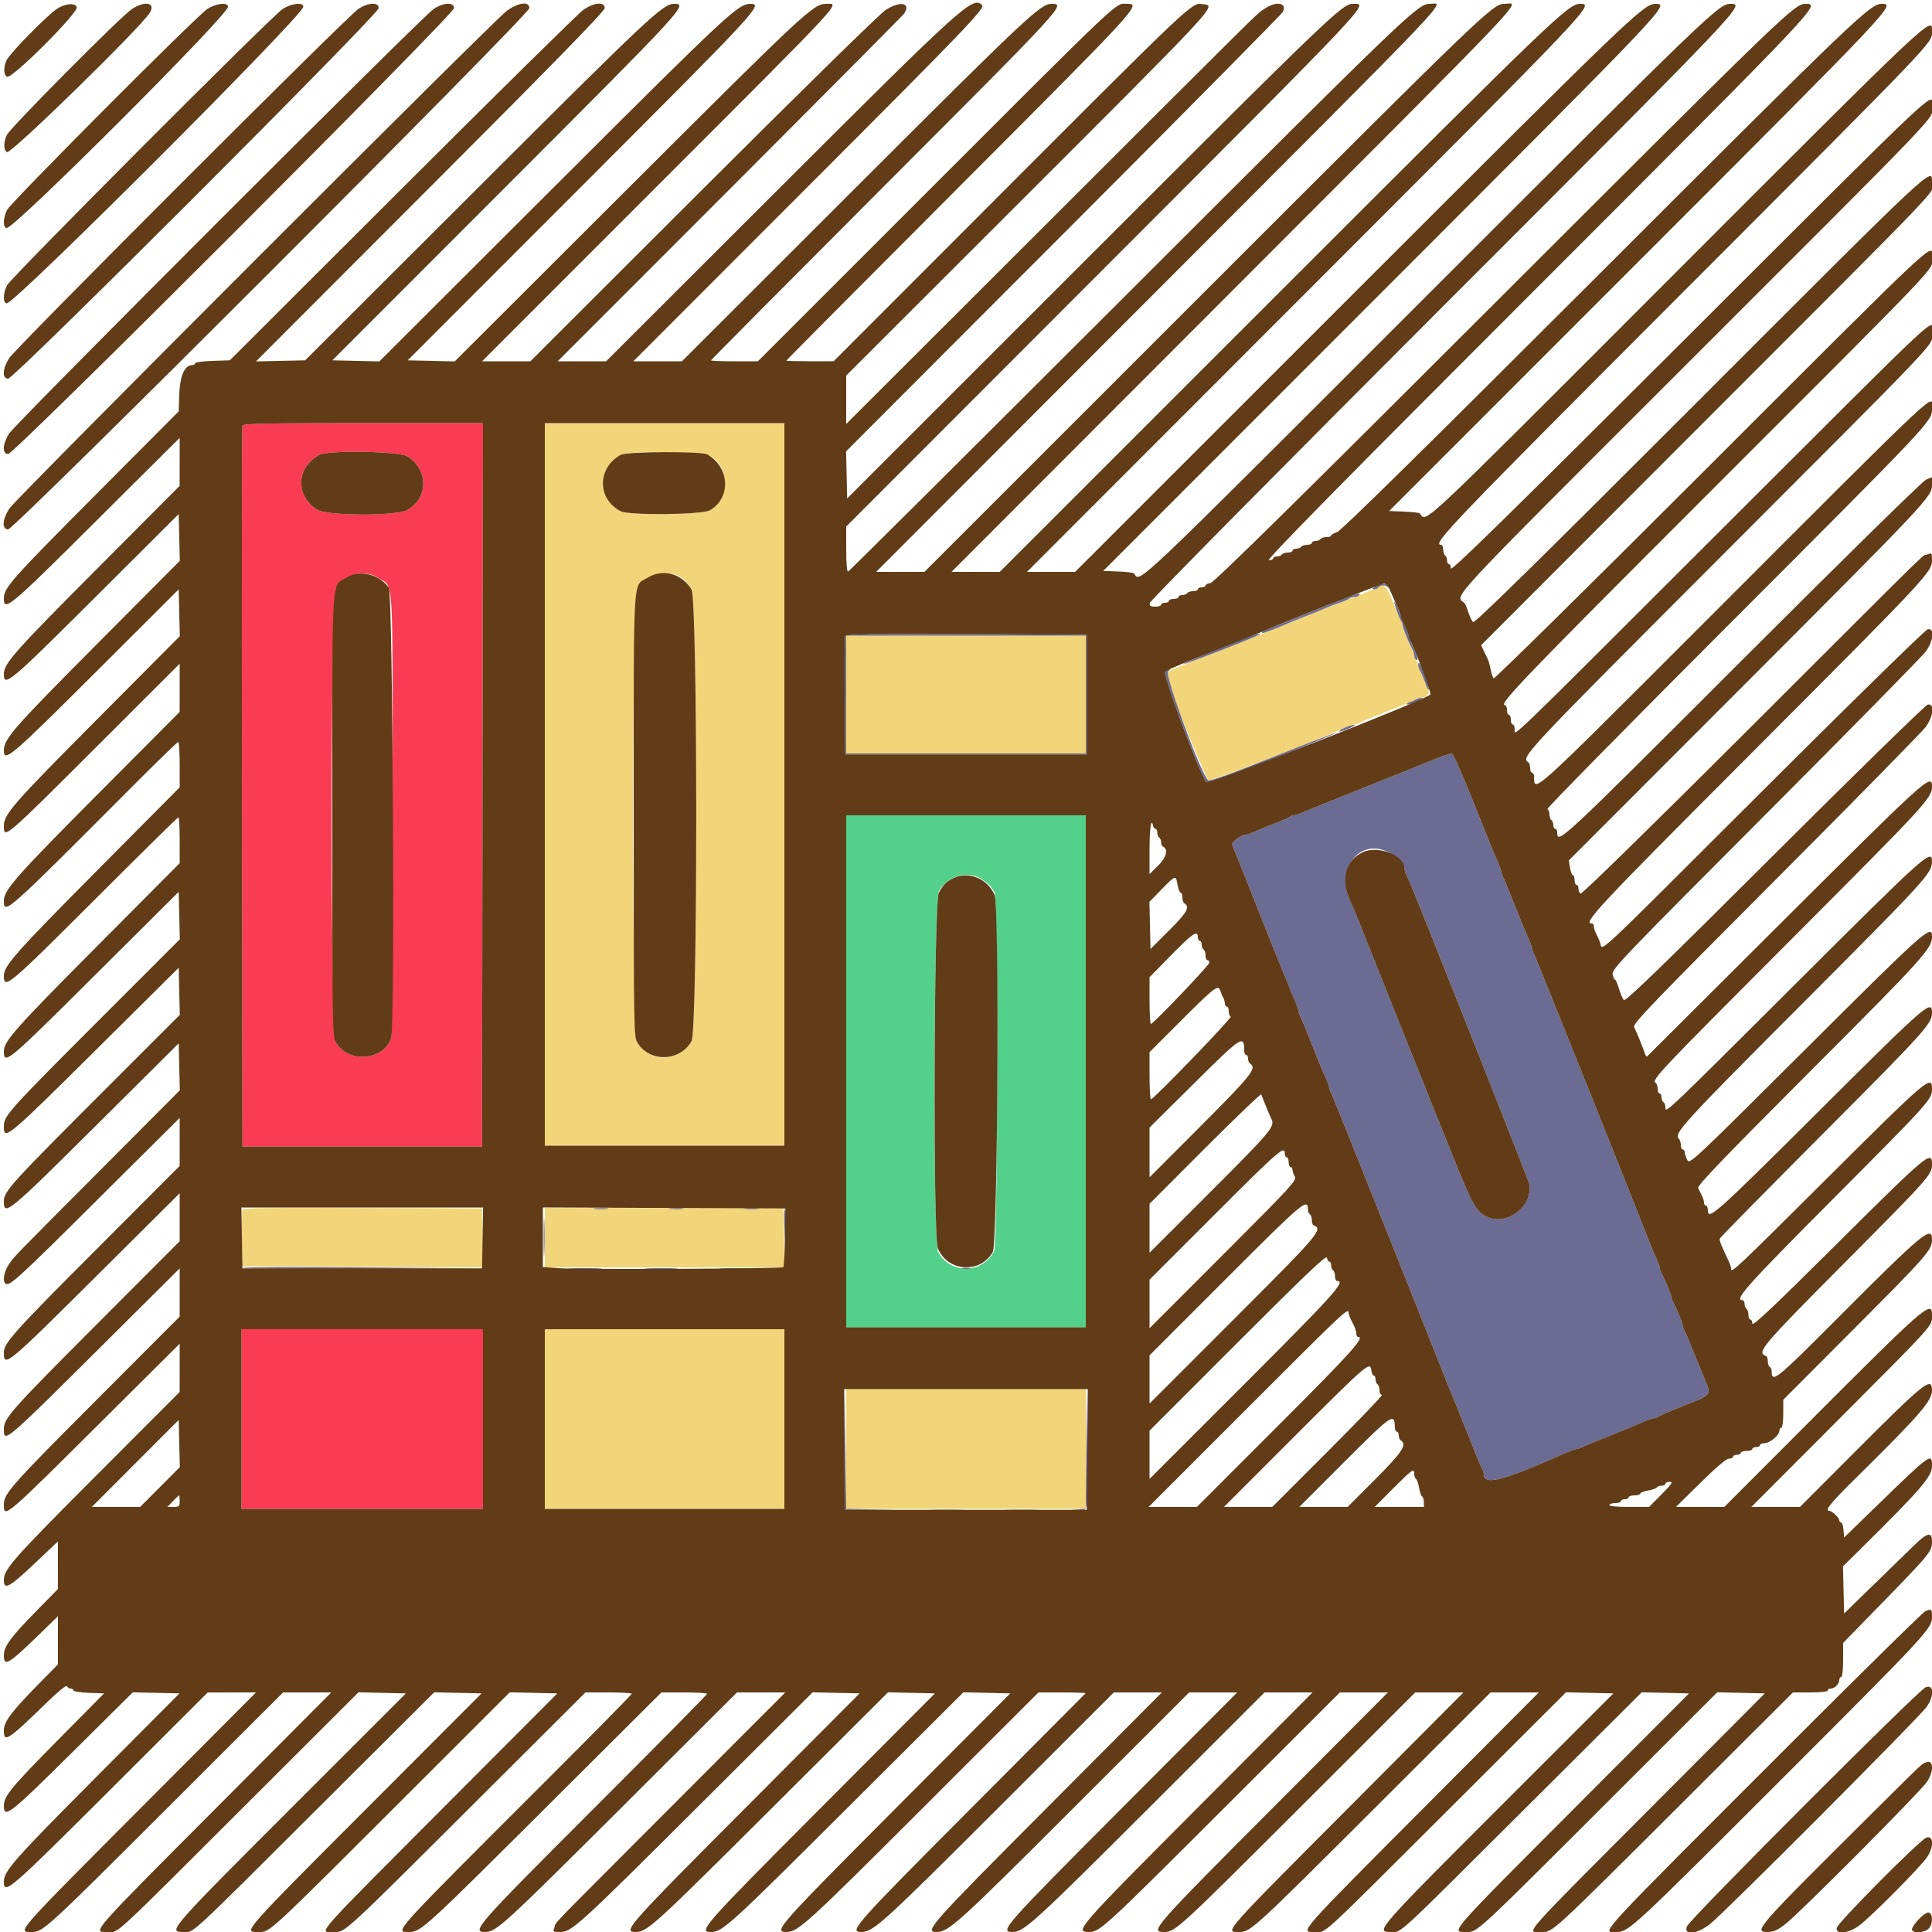 <svg id="svg" xmlns="http://www.w3.org/2000/svg" xmlns:xlink="http://www.w3.org/1999/xlink" width="400" height="400" viewBox="0, 0, 400,400"><g id="svgg"><path id="path0" d="M112.800 162.400 L 112.800 237.200 137.600 237.200 L 162.400 237.200 162.400 162.400 L 162.400 87.600 137.600 87.600 L 112.800 87.600 112.800 162.400 M147.000 94.359 C 149.008 95.532,150.000 97.397,150.000 100.000 C 150.000 102.603,149.008 104.468,147.000 105.641 C 145.382 106.586,130.228 106.747,128.480 105.838 C 123.599 103.298,123.611 96.880,128.503 94.175 C 130.051 93.318,145.481 93.472,147.000 94.359 M140.518 119.263 C 141.663 119.876,142.177 120.414,143.169 122.042 C 144.475 124.184,144.475 213.416,143.169 215.558 C 140.511 219.918,134.558 220.103,131.998 215.904 C 130.749 213.856,130.749 123.744,131.998 121.696 C 133.563 119.130,137.936 117.881,140.518 119.263 M285.200 121.577 C 284.195 122.130,280.947 123.452,276.800 124.996 C 275.810 125.364,274.460 125.901,273.800 126.189 C 273.140 126.477,271.790 127.017,270.800 127.389 C 269.810 127.761,268.460 128.308,267.800 128.604 C 267.140 128.900,261.740 131.063,255.800 133.411 C 249.860 135.758,244.595 137.841,244.100 138.039 C 242.130 138.829,241.200 139.351,241.200 139.667 C 241.200 140.384,249.692 161.178,250.132 161.537 C 250.519 161.853,269.062 154.761,278.549 150.668 C 279.401 150.301,280.258 150.000,280.454 150.000 C 280.650 150.000,281.123 149.841,281.505 149.647 C 282.277 149.254,284.663 148.269,287.300 147.254 C 287.795 147.063,288.695 146.703,289.300 146.454 C 289.905 146.204,290.895 145.799,291.500 145.553 C 292.105 145.308,292.913 144.948,293.295 144.753 C 293.677 144.559,294.240 144.400,294.546 144.400 C 295.466 144.400,296.094 143.356,295.670 142.531 C 295.254 141.724,294.454 139.840,294.000 138.600 C 293.370 136.880,292.378 134.473,291.240 131.904 C 290.778 130.862,290.400 129.824,290.400 129.599 C 290.400 129.374,290.235 128.877,290.033 128.495 C 289.831 128.113,289.079 126.315,288.360 124.500 C 287.055 121.201,286.618 120.797,285.200 121.577 M175.200 143.800 L 175.200 156.000 200.000 156.000 L 224.800 156.000 224.800 143.800 L 224.800 131.600 200.000 131.600 L 175.200 131.600 175.200 143.800 M50.177 250.516 C 50.067 250.803,50.027 253.550,50.088 256.619 L 50.200 262.200 75.110 262.303 L 100.021 262.406 99.910 256.303 L 99.800 250.200 75.089 250.097 C 55.052 250.013,50.339 250.093,50.177 250.516 M112.800 256.240 L 112.800 262.400 137.610 262.400 L 162.421 262.400 162.310 256.300 L 162.200 250.200 137.500 250.140 L 112.800 250.080 112.800 256.240 M112.800 293.800 L 112.800 312.400 137.600 312.400 L 162.400 312.400 162.400 293.800 L 162.400 275.200 137.600 275.200 L 112.800 275.200 112.800 293.800 M175.200 300.000 L 175.200 312.400 200.000 312.400 L 224.800 312.400 224.800 300.000 L 224.800 287.600 200.000 287.600 L 175.200 287.600 175.200 300.000 " stroke="none" fill="#f2d579" fill-rule="evenodd"></path><path id="path1" d="M50.185 88.100 C 50.080 88.375,50.041 122.080,50.097 163.000 L 50.200 237.400 75.000 237.400 L 99.800 237.400 99.901 162.500 L 100.002 87.600 75.188 87.600 C 55.706 87.600,50.334 87.707,50.185 88.100 M84.431 94.510 C 88.732 97.408,88.688 103.138,84.346 105.581 C 82.014 106.894,67.547 106.824,65.569 105.490 C 61.087 102.470,61.355 96.801,66.103 94.175 C 67.939 93.159,82.831 93.431,84.431 94.510 M78.404 119.700 C 81.574 121.857,81.292 117.114,81.292 168.297 C 81.292 193.368,81.161 214.312,81.000 214.840 C 79.569 219.547,72.236 220.231,69.598 215.904 C 68.349 213.856,68.349 123.744,69.598 121.696 C 71.359 118.808,75.661 117.833,78.404 119.700 M50.000 293.800 L 50.000 312.400 75.000 312.400 L 100.000 312.400 100.000 293.800 L 100.000 275.200 75.000 275.200 L 50.000 275.200 50.000 293.800 " stroke="none" fill="#f93b53" fill-rule="evenodd"></path><path id="path2" d="M175.200 221.800 L 175.200 274.800 200.000 274.800 L 224.800 274.800 224.800 221.800 L 224.800 168.800 200.000 168.800 L 175.200 168.800 175.200 221.800 M203.338 182.087 C 204.845 183.146,205.241 183.551,205.900 184.710 C 206.706 186.128,206.620 257.435,205.810 259.059 C 203.441 263.808,196.579 263.849,194.224 259.129 C 193.113 256.900,193.296 186.449,194.419 184.454 C 196.203 181.286,200.555 180.131,203.338 182.087 " stroke="none" fill="#53d18b" fill-rule="evenodd"></path><path id="path3" d="M284.800 121.392 C 284.069 121.816,283.982 121.975,284.476 121.986 C 284.848 121.994,285.264 121.820,285.400 121.600 C 285.723 121.077,287.076 121.084,287.337 121.610 C 287.449 121.836,287.494 121.791,287.439 121.510 C 287.293 120.777,285.964 120.717,284.800 121.392 M271.800 126.539 C 266.740 128.576,262.259 130.372,261.843 130.530 C 261.426 130.689,261.177 130.910,261.288 131.022 C 261.465 131.198,263.533 130.424,267.800 128.583 C 268.460 128.299,269.810 127.761,270.800 127.389 C 271.790 127.016,273.320 126.396,274.200 126.010 C 275.080 125.624,276.520 125.067,277.400 124.772 C 278.280 124.478,279.171 124.093,279.380 123.918 C 279.589 123.743,280.073 123.600,280.456 123.600 C 280.839 123.600,281.264 123.420,281.400 123.200 C 281.811 122.536,281.341 122.699,271.800 126.539 M289.137 126.324 C 289.540 127.467,289.989 128.522,290.135 128.668 C 290.281 128.814,290.400 129.175,290.400 129.471 C 290.400 129.968,291.576 132.875,292.433 134.495 C 292.635 134.877,292.800 135.451,292.800 135.771 C 292.800 136.091,292.999 136.476,293.243 136.626 C 293.784 136.961,293.430 135.690,292.351 133.425 C 291.938 132.559,291.600 131.702,291.600 131.521 C 291.600 131.339,291.261 130.428,290.847 129.496 C 290.433 128.563,289.865 127.170,289.583 126.400 C 289.302 125.630,288.922 124.830,288.738 124.623 C 288.555 124.415,288.734 125.180,289.137 126.324 M174.983 131.701 C 174.875 131.980,174.836 137.607,174.894 144.204 L 175.000 156.200 200.000 156.200 L 225.000 156.200 225.000 143.800 L 225.000 131.400 200.089 131.297 C 180.259 131.215,175.137 131.297,174.983 131.701 M252.305 134.310 C 248.183 135.978,244.890 137.423,244.987 137.520 C 245.148 137.682,260.384 131.737,260.767 131.363 C 261.357 130.786,258.865 131.654,252.305 134.310 M224.800 143.800 L 224.800 156.000 200.000 156.000 L 175.200 156.000 175.200 143.800 L 175.200 131.600 200.000 131.600 L 224.800 131.600 224.800 143.800 M293.600 137.605 C 293.600 137.828,293.759 138.323,293.953 138.705 C 294.400 139.583,295.054 141.174,295.373 142.157 C 295.508 142.574,295.713 142.821,295.827 142.706 C 296.038 142.495,294.048 137.200,293.757 137.200 C 293.671 137.200,293.600 137.382,293.600 137.605 M241.182 139.022 C 240.666 139.644,248.525 160.549,249.792 161.923 C 250.183 162.347,252.759 161.452,263.530 157.150 C 270.822 154.237,276.722 151.789,276.642 151.709 C 276.562 151.629,270.670 153.894,263.548 156.744 C 254.722 160.274,250.450 161.800,250.129 161.537 C 248.700 160.363,241.045 139.602,241.824 139.012 C 242.251 138.689,242.397 138.420,242.149 138.413 C 241.901 138.406,241.466 138.680,241.182 139.022 M293.200 144.795 C 292.870 144.986,292.259 145.250,291.843 145.381 C 291.426 145.512,291.185 145.718,291.307 145.840 C 291.429 145.962,292.309 145.703,293.264 145.264 C 294.219 144.826,294.730 144.463,294.400 144.457 C 294.070 144.452,293.530 144.603,293.200 144.795 M278.453 150.653 C 277.713 150.976,277.192 151.325,277.295 151.428 C 277.399 151.532,278.275 151.266,279.242 150.837 C 280.209 150.408,280.730 150.058,280.400 150.061 C 280.070 150.063,279.194 150.330,278.453 150.653 M299.176 156.379 C 298.613 156.550,297.533 156.962,296.776 157.296 C 296.019 157.629,290.090 160.014,283.600 162.597 C 277.110 165.180,271.037 167.632,270.104 168.046 C 269.172 168.461,268.173 168.800,267.884 168.800 C 267.596 168.800,267.189 168.952,266.980 169.138 C 266.771 169.323,265.520 169.884,264.200 170.384 C 262.880 170.883,261.037 171.631,260.104 172.046 C 259.172 172.461,258.182 172.813,257.904 172.829 C 256.948 172.885,255.000 174.305,255.131 174.852 C 255.203 175.153,255.499 175.940,255.788 176.600 C 256.077 177.260,258.160 182.480,260.415 188.200 C 262.671 193.920,264.909 199.500,265.388 200.600 C 265.866 201.700,266.491 203.230,266.776 204.000 C 267.062 204.770,267.633 206.163,268.047 207.096 C 268.461 208.028,268.800 208.976,268.800 209.201 C 268.800 209.426,268.959 209.923,269.153 210.305 C 269.484 210.955,269.821 211.753,270.800 214.200 C 271.020 214.750,271.380 215.650,271.600 216.200 C 271.820 216.750,272.156 217.605,272.346 218.100 C 272.877 219.478,273.440 220.818,274.360 222.896 C 274.822 223.938,275.200 224.976,275.200 225.201 C 275.200 225.426,275.380 225.923,275.600 226.305 C 275.820 226.687,281.406 240.590,288.014 257.200 C 294.621 273.810,300.177 287.760,300.360 288.200 C 300.543 288.640,300.921 289.540,301.200 290.200 C 301.479 290.860,301.839 291.760,302.000 292.200 C 302.161 292.640,302.497 293.495,302.746 294.100 C 302.996 294.705,303.404 295.695,303.654 296.300 C 303.903 296.905,304.239 297.760,304.400 298.200 C 304.561 298.640,304.897 299.495,305.146 300.100 C 305.396 300.705,305.801 301.695,306.047 302.300 C 306.292 302.905,306.652 303.713,306.847 304.095 C 307.041 304.477,307.206 305.017,307.213 305.295 C 307.271 307.612,311.382 306.520,324.296 300.757 C 325.228 300.341,326.176 300.000,326.401 300.000 C 326.626 300.000,327.123 299.841,327.505 299.647 C 327.887 299.452,328.650 299.116,329.200 298.900 C 329.750 298.684,330.650 298.327,331.200 298.107 C 331.750 297.887,332.650 297.527,333.200 297.307 C 333.750 297.087,334.740 296.679,335.400 296.400 C 336.060 296.121,336.960 295.755,337.400 295.586 C 337.840 295.418,339.053 294.902,340.096 294.440 C 341.138 293.978,342.227 293.600,342.516 293.600 C 342.804 293.600,343.211 293.449,343.420 293.264 C 343.629 293.080,346.025 292.052,348.745 290.980 C 354.553 288.690,354.365 288.961,352.794 285.175 C 351.448 281.933,351.112 281.113,350.507 279.600 C 349.728 277.652,349.102 276.191,348.753 275.505 C 348.559 275.123,348.400 274.626,348.400 274.401 C 348.400 274.007,347.129 270.945,346.367 269.505 C 346.165 269.123,346.000 268.626,346.000 268.401 C 346.000 268.007,344.729 264.945,343.967 263.505 C 343.765 263.123,343.600 262.626,343.600 262.401 C 343.600 262.176,343.249 261.228,342.820 260.296 C 342.391 259.363,341.695 257.700,341.272 256.600 C 338.825 250.231,317.939 198.083,317.604 197.505 C 317.382 197.123,317.200 196.626,317.200 196.401 C 317.200 196.176,316.822 195.138,316.360 194.096 C 315.898 193.053,315.358 191.795,315.160 191.300 C 314.962 190.805,314.620 189.950,314.400 189.400 C 314.180 188.850,313.820 187.950,313.600 187.400 C 313.380 186.850,312.996 185.905,312.746 185.300 C 312.497 184.695,312.116 183.750,311.900 183.200 C 311.684 182.650,311.348 181.887,311.153 181.505 C 310.959 181.123,310.800 180.626,310.800 180.401 C 310.800 180.176,310.422 179.138,309.960 178.096 C 308.835 175.556,308.967 175.879,304.742 165.300 C 302.699 160.185,300.842 156.015,300.614 156.034 C 300.386 156.053,299.739 156.209,299.176 156.379 M286.954 176.207 C 288.556 176.876,290.800 179.010,290.800 179.865 C 290.800 180.165,290.959 180.723,291.153 181.105 C 291.472 181.731,291.732 182.332,292.839 185.000 C 295.521 191.462,316.356 244.104,316.553 244.915 C 317.683 249.583,311.947 254.058,307.680 251.838 C 305.584 250.747,304.738 249.229,300.953 239.761 C 298.850 234.503,296.895 229.660,296.609 229.000 C 296.322 228.340,295.783 226.990,295.411 226.000 C 295.039 225.010,294.501 223.660,294.215 223.000 C 293.930 222.340,291.226 215.590,288.206 208.000 C 285.187 200.410,282.532 193.750,282.305 193.200 C 282.078 192.650,281.737 191.795,281.546 191.300 C 280.815 189.400,280.450 188.535,279.563 186.600 C 276.608 180.154,281.142 173.778,286.954 176.207 M112.562 256.200 C 112.562 259.720,112.624 261.106,112.698 259.281 C 112.772 257.456,112.772 254.576,112.697 252.881 C 112.622 251.186,112.561 252.680,112.562 256.200 M123.100 250.289 C 123.815 250.378,124.985 250.378,125.700 250.289 C 126.415 250.201,125.830 250.128,124.400 250.128 C 122.970 250.128,122.385 250.201,123.100 250.289 M138.700 250.289 C 139.415 250.378,140.585 250.378,141.300 250.289 C 142.015 250.201,141.430 250.128,140.000 250.128 C 138.570 250.128,137.985 250.201,138.700 250.289 M154.300 250.289 C 155.015 250.378,156.185 250.378,156.900 250.289 C 157.615 250.201,157.030 250.128,155.600 250.128 C 154.170 250.128,153.585 250.201,154.300 250.289 M162.397 254.118 L 162.595 258.200 162.713 254.436 C 162.778 252.366,162.690 250.529,162.516 250.354 C 162.342 250.179,162.289 251.873,162.397 254.118 M50.343 262.503 C 50.510 262.670,61.706 262.760,75.223 262.703 L 99.800 262.600 74.920 262.400 C 61.236 262.290,50.176 262.336,50.343 262.503 M118.300 262.697 C 119.895 262.773,122.505 262.773,124.100 262.697 C 125.695 262.621,124.390 262.559,121.200 262.559 C 118.010 262.559,116.705 262.621,118.300 262.697 M133.900 262.697 C 135.495 262.773,138.105 262.773,139.700 262.697 C 141.295 262.621,139.990 262.559,136.800 262.559 C 133.610 262.559,132.305 262.621,133.900 262.697 M149.500 262.697 C 151.095 262.773,153.705 262.773,155.300 262.697 C 156.895 262.621,155.590 262.559,152.400 262.559 C 149.210 262.559,147.905 262.621,149.500 262.697 M199.300 262.676 C 199.685 262.776,200.315 262.776,200.700 262.676 C 201.085 262.575,200.770 262.493,200.000 262.493 C 199.230 262.493,198.915 262.575,199.300 262.676 M174.991 300.100 L 175.000 312.600 180.501 312.618 L 186.001 312.635 180.606 312.506 L 175.211 312.377 175.097 299.989 L 174.983 287.600 174.991 300.100 M224.894 299.877 L 224.800 312.354 223.100 312.507 L 221.400 312.660 223.113 312.730 C 225.354 312.822,225.229 313.645,225.100 299.596 L 224.988 287.400 224.894 299.877 M193.100 312.697 C 194.695 312.773,197.305 312.773,198.900 312.697 C 200.495 312.621,199.190 312.559,196.000 312.559 C 192.810 312.559,191.505 312.621,193.100 312.697 M208.700 312.697 C 210.295 312.773,212.905 312.773,214.500 312.697 C 216.095 312.621,214.790 312.559,211.600 312.559 C 208.410 312.559,207.105 312.621,208.700 312.697 " stroke="none" fill="#6b6b93" fill-rule="evenodd"></path><path id="path4" d="M11.784 1.832 C 9.661 3.267,2.183 10.885,1.387 12.425 C 0.683 13.786,0.735 15.651,1.483 15.897 C 2.599 16.263,16.263 2.599,15.897 1.483 C 15.588 0.540,13.424 0.724,11.784 1.832 M27.332 1.856 C 25.102 3.302,2.276 26.278,1.432 27.927 C 0.693 29.368,0.716 31.245,1.475 31.494 C 2.399 31.797,28.791 6.040,30.962 2.718 C 32.346 0.599,30.094 0.065,27.332 1.856 M42.921 1.863 C 40.696 3.306,2.264 41.872,1.449 43.480 C 0.611 45.133,0.586 47.200,1.403 47.200 C 3.128 47.200,47.200 3.134,47.200 1.409 C 47.200 0.410,44.764 0.668,42.921 1.863 M58.517 1.865 C 56.278 3.317,2.256 57.476,1.446 59.080 C 0.607 60.742,0.587 62.800,1.409 62.800 C 3.159 62.800,62.800 3.154,62.800 1.403 C 62.800 0.409,60.357 0.672,58.517 1.865 M74.193 1.851 C 71.933 3.342,3.220 72.059,1.895 74.153 C 0.508 76.345,0.406 78.400,1.683 78.400 C 2.940 78.400,78.400 2.940,78.400 1.683 C 78.400 0.409,76.247 0.495,74.193 1.851 M89.793 1.850 C 87.531 3.341,3.224 87.652,1.897 89.750 C 0.506 91.949,0.405 94.000,1.688 94.000 C 2.954 94.000,94.000 2.954,94.000 1.688 C 94.000 0.410,91.852 0.493,89.793 1.850 M104.861 2.300 C 102.263 4.210,3.716 102.800,2.046 105.160 C 0.488 107.361,0.308 109.600,1.689 109.600 C 2.960 109.600,109.600 2.960,109.600 1.689 C 109.600 0.199,107.319 0.493,104.861 2.300 M120.760 2.050 C 119.792 2.738,102.932 19.343,83.292 38.950 L 47.585 74.600 43.992 74.715 C 42.017 74.778,40.400 75.003,40.400 75.215 C 40.400 75.427,40.117 75.600,39.771 75.600 C 38.194 75.600,37.231 77.867,37.104 81.883 L 37.000 85.166 20.159 102.083 C 2.295 120.027,0.800 121.709,0.800 123.860 C 0.800 126.716,1.863 125.827,19.847 107.926 L 37.200 90.652 37.193 95.626 L 37.187 100.600 20.051 117.800 C 2.800 135.117,0.800 137.381,0.800 139.592 C 0.800 142.334,2.023 141.304,19.764 123.615 L 37.000 106.430 37.113 111.273 L 37.226 116.116 19.870 133.561 C 2.743 150.777,0.800 153.000,0.800 155.384 C 0.800 157.925,2.295 156.651,19.773 139.211 L 37.000 122.022 37.113 126.869 L 37.226 131.716 19.870 149.161 C 2.743 166.377,0.800 168.600,0.800 170.984 C 0.800 173.770,0.811 173.761,20.500 154.098 L 37.200 137.421 37.196 142.410 L 37.193 147.400 20.220 164.449 C 3.424 181.320,0.800 184.297,0.800 186.478 C 0.800 189.473,1.143 189.168,27.330 162.902 C 32.428 157.787,36.735 153.602,36.900 153.602 C 37.065 153.601,37.200 155.716,37.200 158.303 L 37.200 163.006 20.130 180.203 C 3.216 197.243,0.800 199.969,0.800 202.012 C 0.800 204.934,1.648 204.222,20.047 185.835 C 29.203 176.686,36.808 169.200,36.947 169.200 C 37.086 169.200,37.200 171.341,37.200 173.959 L 37.200 178.718 20.144 195.859 C 3.123 212.965,0.800 215.582,0.800 217.655 C 0.800 220.570,1.519 219.968,20.000 201.567 L 37.000 184.641 37.113 189.556 L 37.225 194.472 23.713 207.988 C 0.987 230.720,0.800 230.927,0.800 233.357 C 0.800 236.166,1.710 235.402,20.017 217.224 L 37.000 200.362 37.113 205.240 L 37.226 210.118 24.913 222.424 C 1.573 245.750,0.800 246.597,0.800 248.832 C 0.800 251.844,1.869 250.957,20.105 232.812 L 37.000 216.003 37.113 220.873 L 37.226 225.743 21.313 241.715 C 1.994 261.106,3.003 260.065,1.791 261.852 C 0.785 263.333,0.478 265.354,1.192 265.795 C 2.018 266.305,3.891 264.587,20.300 248.264 L 37.200 231.453 37.196 236.427 L 37.193 241.400 20.021 258.600 C 2.684 275.965,0.800 278.069,0.800 280.056 C 0.800 283.174,1.332 282.732,20.300 263.864 L 37.200 247.053 37.196 252.027 L 37.193 257.000 20.021 274.200 C 2.301 291.949,0.800 293.642,0.800 295.880 C 0.800 298.822,0.820 298.805,21.500 278.227 L 37.200 262.604 37.196 267.602 L 37.193 272.600 20.021 289.800 C 2.301 307.549,0.800 309.242,0.800 311.480 C 0.800 314.422,0.820 314.405,21.500 293.827 L 37.200 278.204 37.196 283.202 L 37.193 288.200 20.060 305.361 C 2.680 322.770,0.800 324.895,0.800 327.142 C 0.800 329.269,1.906 328.676,7.100 323.766 L 12.000 319.134 11.992 324.067 L 11.984 329.000 7.472 333.600 C 2.197 338.978,0.800 340.882,0.800 342.693 C 0.800 345.222,1.701 344.659,8.900 337.641 L 12.000 334.619 11.993 339.609 L 11.986 344.600 7.861 348.800 C 2.384 354.375,0.800 356.491,0.800 358.231 C 0.800 360.890,1.515 360.427,9.746 352.433 C 12.089 350.157,13.767 348.803,13.879 349.100 C 13.982 349.375,14.322 349.600,14.633 349.600 C 14.945 349.600,15.200 349.773,15.200 349.984 C 15.200 350.195,16.628 350.420,18.374 350.484 L 21.549 350.600 12.444 359.800 C 2.311 370.040,0.800 371.864,0.800 373.860 C 0.800 376.596,1.970 375.682,14.975 362.787 L 27.493 350.375 32.328 350.487 L 37.162 350.600 20.039 367.800 C 2.797 385.120,0.800 387.382,0.800 389.592 C 0.800 392.381,1.957 391.381,22.769 370.605 L 43.000 350.409 47.999 350.405 L 52.997 350.400 30.774 372.700 C 2.699 400.871,3.469 400.000,6.636 400.000 C 8.887 400.000,9.638 399.312,34.876 374.103 L 58.600 350.405 63.599 350.403 L 68.597 350.400 46.374 372.700 C 18.268 400.902,19.065 400.000,22.262 400.000 C 24.687 400.000,22.423 402.087,51.811 372.748 L 74.222 350.374 79.129 350.487 L 84.037 350.600 62.424 372.200 C 35.082 399.526,34.663 400.000,37.862 400.000 C 40.286 400.000,38.024 402.083,67.312 372.887 L 89.895 350.375 94.798 350.487 L 99.700 350.600 78.137 372.200 C 49.581 400.804,50.292 400.000,53.545 400.000 C 55.944 400.000,54.931 400.940,85.808 370.087 L 105.537 350.375 110.464 350.487 L 115.391 350.600 93.596 372.459 C 64.183 401.956,65.920 400.000,69.142 400.000 C 71.555 400.000,70.642 400.843,100.657 370.900 L 121.207 350.400 126.003 350.400 C 128.642 350.400,130.800 350.523,130.800 350.673 C 130.800 350.824,123.105 358.634,113.700 368.031 C 80.662 401.038,81.602 400.000,84.737 400.000 C 87.103 400.000,87.934 399.241,113.671 373.587 L 136.934 350.400 141.667 350.400 C 144.270 350.400,146.397 350.535,146.393 350.700 C 146.389 350.865,135.867 361.513,123.010 374.363 C 98.790 398.570,97.528 400.000,100.385 400.000 C 102.734 400.000,103.999 398.846,129.392 373.525 L 152.584 350.400 157.587 350.400 L 162.590 350.400 139.528 373.500 C 112.522 400.551,115.298 397.690,114.811 398.970 C 114.432 399.967,114.469 400.000,115.974 400.000 C 118.359 400.000,119.696 398.782,145.024 373.529 L 168.248 350.374 173.113 350.487 L 177.978 350.600 154.246 374.400 C 130.019 398.695,128.864 400.000,131.577 400.000 C 133.975 400.000,135.153 398.928,160.230 373.930 L 183.859 350.374 188.713 350.487 L 193.567 350.600 169.844 374.400 C 145.609 398.715,144.471 400.000,147.177 400.000 C 149.575 400.000,150.753 398.928,175.830 373.930 L 199.459 350.374 204.313 350.487 L 209.167 350.600 185.444 374.400 C 161.192 398.732,160.069 400.000,162.787 400.000 C 165.211 400.000,166.838 398.520,191.680 373.703 L 215.000 350.406 219.967 350.403 C 222.698 350.401,224.858 350.478,224.767 350.573 C 224.675 350.669,213.963 361.424,200.961 374.473 C 176.959 398.564,175.685 400.000,178.296 400.000 C 180.791 400.000,182.621 398.343,206.857 374.128 L 230.600 350.405 235.575 350.403 L 240.550 350.400 216.740 374.300 C 192.552 398.580,191.290 400.000,193.896 400.000 C 196.391 400.000,198.221 398.343,222.457 374.128 L 246.200 350.405 251.175 350.403 L 256.150 350.400 232.275 374.352 C 207.748 398.957,206.828 400.000,209.658 400.000 C 211.967 400.000,214.180 397.984,238.057 374.128 L 261.800 350.405 266.775 350.403 L 271.750 350.400 247.875 374.352 C 223.062 399.244,222.401 400.000,225.436 400.000 C 227.687 400.000,228.438 399.312,253.676 374.103 L 277.400 350.405 282.375 350.403 L 287.350 350.400 263.475 374.352 C 238.662 399.244,238.001 400.000,241.036 400.000 C 243.287 400.000,244.038 399.312,269.276 374.103 L 293.000 350.405 297.999 350.403 L 302.997 350.400 280.774 372.700 C 252.699 400.871,253.469 400.000,256.636 400.000 C 258.887 400.000,259.638 399.312,284.876 374.103 L 308.600 350.405 313.599 350.403 L 318.597 350.400 296.374 372.700 C 268.268 400.902,269.065 400.000,272.262 400.000 C 274.687 400.000,272.423 402.087,301.811 372.748 L 324.222 350.374 329.129 350.487 L 334.037 350.600 312.424 372.200 C 285.082 399.526,284.663 400.000,287.862 400.000 C 290.286 400.000,288.024 402.083,317.312 372.887 L 339.895 350.375 344.798 350.487 L 349.700 350.600 328.137 372.200 C 299.581 400.804,300.292 400.000,303.545 400.000 C 305.944 400.000,304.931 400.940,335.808 370.087 L 355.537 350.375 360.464 350.487 L 365.391 350.600 343.596 372.459 C 314.183 401.956,315.920 400.000,319.142 400.000 C 321.555 400.000,320.642 400.843,350.657 370.900 L 371.207 350.400 374.803 350.400 C 376.934 350.400,378.400 350.237,378.400 350.000 C 378.400 349.780,378.683 349.600,379.029 349.600 C 379.837 349.600,380.800 348.637,380.800 347.829 C 380.800 347.483,380.980 347.200,381.200 347.200 C 381.436 347.200,381.600 345.758,381.600 343.674 L 381.600 340.148 386.652 334.974 C 399.876 321.430,400.000 321.282,400.000 319.142 C 400.000 317.069,399.023 317.281,396.300 319.943 C 395.255 320.964,391.565 324.557,388.100 327.927 L 381.800 334.055 381.687 329.176 L 381.575 324.297 385.687 320.229 C 397.708 308.341,400.000 305.670,400.000 303.545 C 400.000 300.684,399.837 300.803,388.000 312.309 L 381.800 318.335 381.677 316.768 C 381.609 315.905,381.384 315.200,381.177 315.200 C 380.970 315.200,380.800 314.996,380.800 314.747 C 380.800 314.244,379.271 312.800,378.739 312.800 C 377.686 312.800,378.989 311.182,384.100 306.142 C 397.521 292.907,400.000 290.057,400.000 287.862 C 400.000 284.884,398.511 286.086,383.231 301.404 L 372.662 312.000 367.631 312.000 L 362.600 312.000 378.862 295.700 C 401.122 273.388,400.000 274.632,400.000 272.262 C 400.000 269.096,398.601 270.315,374.402 294.565 L 357.003 312.000 352.002 311.992 L 347.000 311.983 352.059 306.992 C 355.304 303.790,357.420 302.000,357.959 302.000 C 358.422 302.000,358.800 301.820,358.800 301.600 C 358.800 301.380,359.160 301.200,359.600 301.200 C 360.040 301.200,360.400 301.020,360.400 300.800 C 360.400 300.580,360.940 300.400,361.600 300.400 C 362.260 300.400,362.800 300.220,362.800 300.000 C 362.800 299.780,363.160 299.600,363.600 299.600 C 364.040 299.600,364.400 299.420,364.400 299.200 C 364.400 298.980,364.805 298.800,365.300 298.800 C 366.396 298.799,368.400 297.153,368.400 296.253 C 368.400 295.894,368.580 295.600,368.800 295.600 C 369.030 295.600,369.202 294.364,369.204 292.700 L 369.208 289.800 383.504 275.469 C 399.077 259.859,400.000 258.805,400.000 256.636 C 400.000 253.623,398.069 255.240,379.837 273.530 C 367.682 285.724,366.800 286.422,366.800 283.852 C 366.800 283.519,366.620 283.136,366.400 283.000 C 366.180 282.864,366.000 282.328,366.000 281.810 C 366.000 281.291,365.833 280.807,365.628 280.733 C 363.635 280.019,364.657 278.804,381.628 261.730 C 399.586 243.662,400.000 243.196,400.000 241.038 C 400.000 238.096,399.056 238.885,380.568 257.268 C 367.502 270.260,362.800 274.706,362.800 274.068 C 362.800 273.590,362.620 273.200,362.400 273.200 C 362.180 273.200,362.000 272.761,362.000 272.224 C 362.000 271.687,361.820 271.136,361.600 271.000 C 361.380 270.864,361.200 270.403,361.200 269.976 C 361.200 269.549,361.008 269.200,360.773 269.200 C 358.938 269.200,361.624 266.192,379.430 248.310 C 399.660 227.994,400.000 227.615,400.000 225.438 C 400.000 222.460,399.112 223.215,378.632 243.600 C 359.100 263.042,358.400 263.702,358.400 262.661 C 358.400 262.365,358.150 261.600,357.844 260.961 C 356.328 257.797,355.935 256.797,356.062 256.425 C 356.138 256.202,365.579 246.610,377.043 235.110 C 398.532 213.552,400.000 211.927,400.000 209.707 C 400.000 206.847,398.985 207.729,376.386 230.243 C 355.204 251.345,353.600 252.776,353.600 250.576 C 353.600 250.039,353.420 249.600,353.200 249.600 C 352.980 249.600,352.800 249.328,352.800 248.995 C 352.800 248.662,352.592 247.987,352.338 247.495 C 352.083 247.003,351.741 246.316,351.577 245.969 C 351.352 245.492,356.977 239.633,374.565 222.024 C 398.347 198.216,400.000 196.388,400.000 193.896 C 400.000 191.288,398.576 192.555,373.999 217.042 C 349.928 241.024,349.795 241.148,349.299 240.097 C 349.024 239.516,348.800 238.806,348.800 238.520 C 348.800 238.234,348.620 238.000,348.400 238.000 C 348.180 238.000,348.000 237.586,348.000 237.080 C 348.000 236.574,347.805 235.965,347.566 235.726 C 346.518 234.678,348.558 232.447,372.644 208.304 C 398.909 181.977,400.000 180.782,400.000 178.345 C 400.000 175.662,398.633 176.888,371.885 203.560 C 344.558 230.809,344.800 230.580,344.800 229.257 C 344.800 228.812,344.620 228.336,344.400 228.200 C 344.180 228.064,344.000 227.603,344.000 227.176 C 344.000 226.749,343.820 226.400,343.600 226.400 C 343.380 226.400,343.200 225.961,343.200 225.424 C 343.200 224.887,343.010 224.330,342.778 224.186 C 341.872 223.627,343.438 221.969,369.851 195.504 C 399.014 166.284,400.000 165.215,400.000 162.807 C 400.000 160.042,398.748 161.172,369.675 190.159 C 353.986 205.802,341.075 218.671,340.984 218.757 C 340.893 218.844,340.708 218.574,340.573 218.157 C 340.164 216.897,338.831 213.640,338.318 212.649 C 337.983 212.001,342.027 207.791,367.711 182.049 C 384.090 165.632,398.056 151.408,398.746 150.440 C 400.349 148.190,400.556 145.539,399.100 145.895 C 398.605 146.017,384.353 159.931,367.429 176.815 C 344.375 199.815,336.543 207.400,336.202 207.057 C 335.951 206.806,335.494 205.745,335.186 204.700 C 334.877 203.655,334.506 202.800,334.359 202.800 C 334.213 202.800,333.995 202.305,333.875 201.700 C 333.673 200.685,336.118 198.132,365.575 168.600 C 383.130 151.000,398.057 135.808,398.747 134.840 C 400.349 132.590,400.555 129.941,399.100 130.292 C 398.605 130.411,383.391 145.289,365.292 163.354 C 328.507 200.069,331.971 196.836,331.272 195.101 C 330.983 194.385,330.579 193.487,330.374 193.105 C 330.168 192.723,330.000 192.138,330.000 191.805 C 330.000 191.472,329.820 191.200,329.600 191.200 C 327.606 191.200,330.476 188.137,362.945 155.608 C 399.055 119.429,400.000 118.419,400.000 115.974 C 400.000 114.469,399.967 114.432,398.970 114.811 C 397.678 115.303,402.286 110.790,362.275 150.749 C 342.115 170.881,327.497 185.183,327.240 185.025 C 326.998 184.875,326.800 184.403,326.800 183.976 C 326.800 183.549,326.620 183.200,326.400 183.200 C 326.180 183.200,326.000 182.750,326.000 182.200 C 326.000 181.650,325.843 181.200,325.651 181.200 C 325.459 181.200,325.192 180.511,325.058 179.670 L 324.813 178.140 360.739 142.170 C 399.234 103.629,400.000 102.813,400.000 100.363 L 400.000 98.798 398.780 99.299 C 398.079 99.587,381.719 115.636,360.360 136.991 C 322.630 174.711,322.429 174.898,322.406 172.300 C 322.403 171.915,322.220 171.600,322.000 171.600 C 321.780 171.600,321.600 171.251,321.600 170.824 C 321.600 170.397,321.420 169.936,321.200 169.800 C 320.980 169.664,320.800 169.128,320.800 168.610 C 320.800 168.091,320.601 167.600,320.358 167.519 C 320.114 167.438,337.175 150.098,358.271 128.986 C 399.551 87.673,400.000 87.197,400.000 84.737 C 400.000 81.488,403.781 77.944,351.961 129.772 C 316.484 165.254,317.676 164.181,317.613 160.700 C 317.606 160.315,317.420 160.000,317.200 160.000 C 316.980 160.000,316.800 159.561,316.800 159.024 C 316.800 158.487,316.620 157.936,316.400 157.800 C 314.830 156.830,315.722 155.875,353.700 117.851 C 403.076 68.416,400.000 71.652,400.000 69.142 C 400.000 65.804,404.714 61.408,354.150 111.900 C 311.106 154.882,313.600 152.477,313.600 151.000 C 313.600 150.450,313.420 150.000,313.200 150.000 C 312.980 150.000,312.800 149.550,312.800 149.000 C 312.800 148.450,312.620 148.000,312.400 148.000 C 312.180 148.000,312.000 147.550,312.000 147.000 C 312.000 146.450,311.820 146.000,311.600 146.000 C 310.112 146.000,315.365 140.516,350.500 105.382 C 403.565 52.319,400.000 56.052,400.000 53.545 C 400.000 50.155,403.275 47.097,351.715 98.616 C 328.569 121.744,309.470 140.561,309.273 140.433 C 309.076 140.305,308.787 139.503,308.630 138.651 C 308.474 137.799,308.199 136.809,308.019 136.451 C 307.840 136.093,307.459 135.300,307.174 134.690 L 306.654 133.580 350.896 89.290 C 405.409 34.718,400.000 40.383,400.000 37.862 C 400.000 34.497,401.648 32.955,349.631 84.995 C 318.440 116.200,305.325 129.070,304.997 128.797 C 304.741 128.585,304.285 127.644,303.983 126.706 C 303.681 125.768,303.314 124.910,303.167 124.800 C 301.150 123.287,299.258 125.326,346.213 78.400 C 403.860 20.787,400.000 24.816,400.000 22.262 C 400.000 18.924,403.934 15.230,347.700 71.374 C 312.394 106.624,300.400 118.371,300.400 117.699 C 300.400 117.205,300.220 116.800,300.000 116.800 C 299.780 116.800,299.600 116.451,299.600 116.024 C 299.600 115.597,299.420 115.136,299.200 115.000 C 298.980 114.864,298.800 114.313,298.800 113.776 C 298.800 113.239,298.608 112.800,298.373 112.800 C 296.367 112.800,300.101 108.898,348.238 60.701 C 400.815 8.058,400.000 8.910,400.000 6.638 C 400.000 3.238,401.477 1.847,343.837 59.529 C 292.984 110.419,295.382 108.168,293.988 106.318 C 293.871 106.164,292.388 105.984,290.691 105.918 L 287.607 105.800 339.204 54.188 C 392.261 1.114,392.557 0.800,389.592 0.800 C 387.218 0.800,384.344 3.548,331.514 56.346 C 295.059 92.779,277.641 109.922,276.814 110.183 C 276.146 110.393,275.600 110.708,275.600 110.883 C 275.600 111.057,275.161 111.200,274.624 111.200 C 274.087 111.200,273.536 111.380,273.400 111.600 C 273.264 111.820,272.803 112.000,272.376 112.000 C 271.949 112.000,271.600 112.180,271.600 112.400 C 271.600 112.620,271.161 112.800,270.624 112.800 C 270.087 112.800,269.536 112.980,269.400 113.200 C 269.264 113.420,268.803 113.600,268.376 113.600 C 267.949 113.600,267.600 113.780,267.600 114.000 C 267.600 114.220,267.161 114.400,266.624 114.400 C 266.087 114.400,265.536 114.580,265.400 114.800 C 265.264 115.020,264.803 115.200,264.376 115.200 C 263.949 115.200,263.600 115.380,263.600 115.600 C 263.600 115.820,263.199 116.000,262.709 116.000 C 262.049 116.000,276.568 101.242,318.509 59.283 C 377.166 0.599,376.976 0.800,373.860 0.800 C 371.541 0.800,370.363 1.933,310.300 61.947 C 268.242 103.971,251.316 120.636,250.600 120.727 C 250.050 120.796,249.600 121.021,249.600 121.227 C 249.600 121.432,249.240 121.600,248.800 121.600 C 248.360 121.600,248.000 121.780,248.000 122.000 C 248.000 122.220,247.561 122.400,247.024 122.400 C 246.487 122.400,245.936 122.580,245.800 122.800 C 245.664 123.020,245.203 123.200,244.776 123.200 C 244.349 123.200,244.000 123.380,244.000 123.600 C 244.000 123.820,243.550 124.000,243.000 124.000 C 242.450 124.000,242.000 124.180,242.000 124.400 C 242.000 124.620,241.640 124.800,241.200 124.800 C 240.760 124.800,240.400 124.980,240.400 125.200 C 240.400 125.420,239.847 125.600,239.172 125.600 C 238.170 125.600,237.968 125.454,238.072 124.803 C 238.142 124.365,265.515 96.682,298.900 63.285 C 361.709 0.453,361.380 0.800,358.251 0.800 C 355.893 0.800,354.126 2.499,294.748 61.863 C 233.145 123.450,236.183 120.569,234.788 118.718 C 234.671 118.564,233.189 118.384,231.495 118.318 L 228.414 118.200 286.207 60.381 C 345.719 0.842,345.759 0.800,342.742 0.800 C 340.324 0.800,337.635 3.380,280.315 60.691 L 222.600 118.398 217.611 118.399 L 212.622 118.400 270.511 60.478 C 330.090 0.865,330.152 0.800,327.142 0.800 C 324.724 0.800,322.035 3.380,264.715 60.691 L 207.000 118.398 202.001 118.399 L 197.001 118.400 253.226 62.100 C 319.206 -3.968,314.675 0.800,311.480 0.800 C 309.084 0.800,307.362 2.454,249.152 60.655 L 191.400 118.398 186.401 118.399 L 181.401 118.400 237.626 62.100 C 303.399 -3.761,299.057 0.800,295.980 0.800 C 293.573 0.800,291.451 2.835,234.094 60.143 C 202.136 92.075,175.811 118.260,175.594 118.333 C 175.350 118.416,175.200 116.668,175.200 113.743 L 175.200 109.018 227.952 56.209 C 285.193 -1.094,283.411 0.800,280.056 0.800 C 277.928 0.800,275.243 3.374,225.555 53.051 L 175.400 103.194 175.287 98.321 L 175.174 93.447 220.138 48.424 C 244.867 23.661,265.312 2.991,265.569 2.492 C 266.555 0.578,264.273 0.147,261.852 1.791 C 259.971 3.067,263.847 -0.757,216.441 46.591 L 175.200 87.781 175.200 82.766 L 175.200 77.750 210.006 42.975 C 252.629 0.390,251.881 1.194,249.127 0.876 C 246.623 0.587,248.279 -0.973,203.660 43.695 L 172.600 74.789 167.700 74.795 C 165.005 74.798,162.800 74.738,162.800 74.663 C 162.800 74.587,178.830 58.467,198.422 38.839 C 235.944 1.248,236.355 0.800,233.357 0.800 C 230.769 0.800,233.472 -1.754,189.214 42.500 L 156.911 74.800 152.056 74.800 C 149.385 74.800,147.200 74.718,147.200 74.618 C 147.200 74.518,163.239 58.371,182.843 38.737 C 220.791 0.729,220.726 0.800,217.655 0.800 C 215.443 0.800,212.344 3.714,177.095 38.929 L 141.189 74.800 136.157 74.800 L 131.125 74.800 166.799 39.100 C 200.001 5.875,203.988 1.721,203.317 1.051 C 201.420 -0.847,199.389 0.989,161.334 38.998 L 125.489 74.800 120.476 74.800 L 115.462 74.800 151.155 39.085 C 170.786 19.442,187.014 3.107,187.217 2.785 C 188.624 0.561,186.406 0.137,183.378 2.051 C 182.261 2.757,165.828 18.853,145.604 39.051 L 109.808 74.800 104.807 74.800 L 99.805 74.800 135.294 39.300 C 175.955 -1.374,173.939 0.800,170.984 0.800 C 168.427 0.800,166.487 2.609,130.372 38.661 L 94.144 74.826 89.277 74.713 L 84.410 74.600 120.405 38.587 C 156.976 1.997,158.084 0.800,155.384 0.800 C 152.827 0.800,150.887 2.609,114.772 38.661 L 78.544 74.826 73.679 74.713 L 68.814 74.600 104.807 38.582 C 141.814 1.550,142.505 0.800,139.592 0.800 C 137.259 0.800,134.706 3.192,99.090 38.749 L 63.179 74.600 58.090 74.713 L 53.001 74.825 89.101 38.686 C 114.912 12.846,125.200 2.298,125.200 1.673 C 125.200 0.306,122.946 0.498,120.760 2.050 M99.901 162.500 L 99.800 237.400 75.000 237.400 L 50.200 237.400 50.097 163.000 C 50.041 122.080,50.080 88.375,50.185 88.100 C 50.334 87.707,55.706 87.600,75.188 87.600 L 100.002 87.600 99.901 162.500 M162.400 162.400 L 162.400 237.200 137.600 237.200 L 112.800 237.200 112.800 162.400 L 112.800 87.600 137.600 87.600 L 162.400 87.600 162.400 162.400 M66.103 94.175 C 61.355 96.801,61.087 102.470,65.569 105.490 C 67.547 106.824,82.014 106.894,84.346 105.581 C 88.688 103.138,88.732 97.408,84.431 94.510 C 82.831 93.431,67.939 93.159,66.103 94.175 M128.503 94.175 C 123.611 96.880,123.599 103.298,128.480 105.838 C 130.228 106.747,145.382 106.586,147.000 105.641 C 151.386 103.079,151.100 96.775,146.475 94.100 C 145.273 93.404,129.779 93.469,128.503 94.175 M71.696 119.598 C 68.560 121.510,68.803 117.372,68.803 168.800 C 68.803 213.797,68.817 214.623,69.598 215.904 C 72.236 220.231,79.569 219.547,81.000 214.840 C 81.793 212.233,81.322 122.754,80.509 121.657 C 78.411 118.824,74.474 117.904,71.696 119.598 M134.096 119.598 C 130.960 121.510,131.203 117.372,131.203 168.800 C 131.203 213.797,131.217 214.623,131.998 215.904 C 134.506 220.018,140.780 219.821,143.179 215.552 C 144.478 213.240,144.469 124.175,143.169 122.042 C 141.147 118.725,137.250 117.675,134.096 119.598 M287.735 122.100 C 288.049 122.815,288.688 124.253,289.153 125.296 C 289.619 126.338,290.000 127.339,290.000 127.521 C 290.000 127.702,290.360 128.595,290.800 129.506 C 291.240 130.416,291.600 131.352,291.600 131.586 C 291.600 131.820,291.784 132.323,292.009 132.705 C 292.885 134.193,296.319 143.346,296.156 143.761 C 295.802 144.668,250.311 162.486,249.791 161.921 C 248.481 160.500,240.644 139.584,241.222 139.050 C 241.540 138.755,246.030 136.852,251.200 134.821 C 256.370 132.789,260.960 130.959,261.400 130.754 C 264.015 129.537,285.918 120.884,286.481 120.846 C 286.890 120.818,287.391 121.320,287.735 122.100 M225.000 143.800 L 225.000 156.200 200.000 156.200 L 175.000 156.200 174.894 144.204 C 174.836 137.607,174.875 131.980,174.983 131.701 C 175.137 131.297,180.259 131.215,200.089 131.297 L 225.000 131.400 225.000 143.800 M304.742 165.300 C 308.967 175.879,308.835 175.556,309.960 178.096 C 310.422 179.138,310.800 180.176,310.800 180.401 C 310.800 180.626,310.959 181.123,311.153 181.505 C 311.348 181.887,311.684 182.650,311.900 183.200 C 312.116 183.750,312.497 184.695,312.746 185.300 C 312.996 185.905,313.380 186.850,313.600 187.400 C 313.820 187.950,314.180 188.850,314.400 189.400 C 314.620 189.950,314.962 190.805,315.160 191.300 C 315.358 191.795,315.898 193.053,316.360 194.096 C 316.822 195.138,317.200 196.176,317.200 196.401 C 317.200 196.626,317.382 197.123,317.604 197.505 C 317.939 198.083,338.825 250.231,341.272 256.600 C 341.695 257.700,342.391 259.363,342.820 260.296 C 343.249 261.228,343.600 262.176,343.600 262.401 C 343.600 262.626,343.765 263.123,343.967 263.505 C 344.729 264.945,346.000 268.007,346.000 268.401 C 346.000 268.626,346.165 269.123,346.367 269.505 C 347.129 270.945,348.400 274.007,348.400 274.401 C 348.400 274.626,348.559 275.123,348.753 275.505 C 349.102 276.191,349.728 277.652,350.507 279.600 C 351.112 281.113,351.448 281.933,352.794 285.175 C 354.365 288.961,354.553 288.690,348.745 290.980 C 346.025 292.052,343.629 293.080,343.420 293.264 C 343.211 293.449,342.804 293.600,342.516 293.600 C 342.227 293.600,341.138 293.978,340.096 294.440 C 339.053 294.902,337.840 295.418,337.400 295.586 C 336.960 295.755,336.060 296.121,335.400 296.400 C 334.740 296.679,333.750 297.087,333.200 297.307 C 332.650 297.527,331.750 297.887,331.200 298.107 C 330.650 298.327,329.750 298.684,329.200 298.900 C 328.650 299.116,327.887 299.452,327.505 299.647 C 327.123 299.841,326.626 300.000,326.401 300.000 C 326.176 300.000,325.228 300.341,324.296 300.757 C 311.382 306.520,307.271 307.612,307.213 305.295 C 307.206 305.017,307.041 304.477,306.847 304.095 C 306.652 303.713,306.292 302.905,306.047 302.300 C 305.801 301.695,305.396 300.705,305.146 300.100 C 304.897 299.495,304.561 298.640,304.400 298.200 C 304.239 297.760,303.903 296.905,303.654 296.300 C 303.404 295.695,302.996 294.705,302.746 294.100 C 302.497 293.495,302.161 292.640,302.000 292.200 C 301.839 291.760,301.479 290.860,301.200 290.200 C 300.921 289.540,300.543 288.640,300.360 288.200 C 300.177 287.760,294.621 273.810,288.014 257.200 C 281.406 240.590,275.820 226.687,275.600 226.305 C 275.380 225.923,275.200 225.426,275.200 225.201 C 275.200 224.976,274.822 223.938,274.360 222.896 C 273.440 220.818,272.877 219.478,272.346 218.100 C 272.156 217.605,271.820 216.750,271.600 216.200 C 271.380 215.650,271.020 214.750,270.800 214.200 C 269.821 211.753,269.484 210.955,269.153 210.305 C 268.959 209.923,268.800 209.426,268.800 209.201 C 268.800 208.976,268.461 208.028,268.047 207.096 C 267.633 206.163,267.062 204.770,266.776 204.000 C 266.491 203.230,265.866 201.700,265.388 200.600 C 264.909 199.500,262.671 193.920,260.415 188.200 C 258.160 182.480,256.077 177.260,255.788 176.600 C 255.499 175.940,255.203 175.153,255.131 174.852 C 255.000 174.305,256.948 172.885,257.904 172.829 C 258.182 172.813,259.172 172.461,260.104 172.046 C 261.037 171.631,262.880 170.883,264.200 170.384 C 265.520 169.884,266.771 169.323,266.980 169.138 C 267.189 168.952,267.596 168.800,267.884 168.800 C 268.173 168.800,269.172 168.461,270.104 168.046 C 271.037 167.632,277.110 165.180,283.600 162.597 C 290.090 160.014,296.019 157.629,296.776 157.296 C 298.254 156.645,299.944 156.090,300.614 156.034 C 300.842 156.015,302.699 160.185,304.742 165.300 M224.800 221.800 L 224.800 274.800 200.000 274.800 L 175.200 274.800 175.200 221.800 L 175.200 168.800 200.000 168.800 L 224.800 168.800 224.800 221.800 M239.229 171.600 C 239.433 171.600,239.600 171.949,239.600 172.376 C 239.600 172.803,239.780 173.264,240.000 173.400 C 240.220 173.536,240.400 173.982,240.400 174.390 C 240.400 174.799,240.552 175.193,240.738 175.267 C 241.947 175.743,241.522 177.510,239.789 179.210 L 238.000 180.967 238.000 175.950 C 238.000 171.528,238.353 169.114,238.729 170.964 C 238.800 171.314,239.025 171.600,239.229 171.600 M282.093 176.467 C 278.542 178.190,277.542 182.193,279.563 186.600 C 280.450 188.535,280.815 189.400,281.546 191.300 C 281.737 191.795,282.078 192.650,282.305 193.200 C 282.532 193.750,285.187 200.410,288.206 208.000 C 291.226 215.590,293.930 222.340,294.215 223.000 C 294.501 223.660,295.039 225.010,295.411 226.000 C 295.783 226.990,296.322 228.340,296.609 229.000 C 296.895 229.660,298.850 234.503,300.953 239.761 C 304.738 249.229,305.584 250.747,307.680 251.838 C 311.947 254.058,317.683 249.583,316.553 244.915 C 316.356 244.104,295.521 191.462,292.839 185.000 C 291.732 182.332,291.472 181.731,291.153 181.105 C 290.959 180.723,290.800 180.165,290.800 179.865 C 290.800 177.077,285.279 174.923,282.093 176.467 M197.558 181.732 C 195.991 182.436,195.221 183.190,194.371 184.857 C 193.343 186.873,193.149 256.026,194.165 258.451 C 196.211 263.334,202.979 263.778,205.553 259.198 C 206.573 257.384,206.922 187.665,205.924 185.319 C 204.496 181.966,200.682 180.331,197.558 181.732 M243.800 183.200 C 243.949 184.080,244.234 184.800,244.435 184.800 C 244.636 184.800,244.800 185.239,244.800 185.776 C 244.800 186.313,244.958 186.851,245.152 186.970 C 246.434 187.762,245.827 188.872,242.060 192.628 L 238.200 196.477 238.087 191.596 L 237.975 186.716 240.472 184.158 C 243.414 181.143,243.451 181.133,243.800 183.200 M248.000 194.000 C 248.000 194.440,248.180 194.800,248.400 194.800 C 248.620 194.800,248.800 195.149,248.800 195.576 C 248.800 196.003,248.980 196.464,249.200 196.600 C 249.420 196.736,249.600 197.287,249.600 197.824 C 249.600 198.361,249.780 198.800,250.000 198.800 C 250.220 198.800,250.397 199.025,250.394 199.300 C 250.388 199.818,238.764 212.000,238.276 212.000 C 238.124 212.000,238.000 209.823,238.000 207.162 L 238.000 202.325 242.471 197.762 C 246.930 193.213,248.000 192.485,248.000 194.000 M252.642 205.100 C 252.761 205.485,253.025 206.113,253.229 206.495 C 253.433 206.877,253.600 207.462,253.600 207.795 C 253.600 208.128,253.780 208.400,254.000 208.400 C 254.220 208.400,254.400 208.835,254.400 209.367 C 254.400 209.898,254.588 210.396,254.817 210.472 C 255.236 210.612,238.846 227.600,238.294 227.600 C 238.132 227.600,238.000 225.403,238.000 222.718 L 238.000 217.836 244.700 211.136 C 251.411 204.425,252.238 203.796,252.642 205.100 M257.600 217.646 C 257.600 218.061,257.780 218.400,258.000 218.400 C 258.220 218.400,258.400 218.749,258.400 219.176 C 258.400 219.603,258.580 220.064,258.800 220.200 C 260.296 221.124,259.195 222.519,248.600 233.131 L 238.000 243.748 238.000 238.598 L 238.000 233.449 247.300 224.224 C 257.216 214.389,257.600 214.144,257.600 217.646 M261.683 228.000 C 261.916 228.550,262.284 229.450,262.500 230.000 C 262.716 230.550,263.052 231.313,263.247 231.695 C 264.015 233.206,263.158 234.231,250.795 246.585 L 238.000 259.370 238.000 254.302 L 238.000 249.234 249.500 237.717 C 255.825 231.383,261.058 226.380,261.129 226.600 C 261.200 226.820,261.449 227.450,261.683 228.000 M266.000 238.824 C 266.000 239.251,266.180 239.600,266.400 239.600 C 266.620 239.600,266.800 240.050,266.800 240.600 C 266.800 241.150,266.980 241.600,267.200 241.600 C 267.420 241.600,267.600 241.872,267.600 242.205 C 267.600 242.538,267.822 243.167,268.094 243.602 C 268.546 244.326,267.279 245.704,253.294 259.694 L 238.000 274.995 238.000 269.966 L 238.000 264.938 251.659 251.281 C 264.793 238.150,266.000 237.101,266.000 238.824 M270.800 250.548 C 270.800 250.881,270.980 251.264,271.200 251.400 C 271.420 251.536,271.600 252.072,271.600 252.590 C 271.600 253.109,271.752 253.593,271.938 253.667 C 274.001 254.480,273.324 255.279,255.386 273.214 L 238.000 290.597 238.000 285.600 L 238.000 280.604 253.863 264.737 C 270.034 248.563,270.800 247.921,270.800 250.548 M99.910 256.300 L 99.800 262.600 75.000 262.600 L 50.200 262.600 50.090 256.300 L 49.980 250.000 75.000 250.000 L 100.020 250.000 99.910 256.300 M162.510 256.156 C 162.461 259.432,162.311 262.222,162.177 262.356 C 161.852 262.682,119.904 262.873,115.700 262.568 L 112.400 262.328 112.400 256.161 L 112.400 249.994 137.500 250.097 L 162.600 250.200 162.510 256.156 M275.228 261.200 C 275.433 261.200,275.600 261.549,275.600 261.976 C 275.600 262.403,275.780 262.864,276.000 263.000 C 276.220 263.136,276.400 263.687,276.400 264.224 C 276.400 264.761,276.580 265.200,276.800 265.200 C 278.730 265.200,276.345 267.858,257.600 286.600 L 238.000 306.197 238.000 301.200 L 238.000 296.203 256.300 277.894 C 270.455 263.733,274.629 259.768,274.728 260.393 C 274.798 260.837,275.023 261.200,275.228 261.200 M279.200 271.788 C 279.200 272.111,279.560 273.017,280.000 273.800 C 280.440 274.583,280.800 275.579,280.800 276.012 C 280.800 276.445,280.980 276.800,281.200 276.800 C 282.676 276.800,279.735 280.062,264.702 295.098 L 247.804 312.000 242.803 312.000 L 237.803 312.000 258.200 291.600 C 278.392 271.405,279.200 270.643,279.200 271.788 M100.000 293.800 L 100.000 312.400 75.000 312.400 L 50.000 312.400 50.000 293.800 L 50.000 275.200 75.000 275.200 L 100.000 275.200 100.000 293.800 M162.400 293.800 L 162.400 312.400 137.600 312.400 L 112.800 312.400 112.800 293.800 L 112.800 275.200 137.600 275.200 L 162.400 275.200 162.400 293.800 M283.927 283.731 C 283.996 284.319,284.221 284.800,284.427 284.800 C 284.632 284.800,284.800 285.149,284.800 285.576 C 284.800 286.003,284.980 286.464,285.200 286.600 C 285.420 286.736,285.600 287.287,285.600 287.824 C 285.600 288.361,285.824 288.800,286.097 288.800 C 286.371 288.800,281.377 294.020,275.000 300.400 L 263.405 312.000 258.405 312.000 L 253.404 312.000 268.201 297.199 C 283.103 282.293,283.696 281.785,283.927 283.731 M225.106 300.100 L 225.000 312.600 200.000 312.600 L 175.000 312.600 174.894 300.100 L 174.789 287.600 200.000 287.600 L 225.211 287.600 225.106 300.100 M288.787 295.500 C 288.794 295.995,288.980 296.400,289.200 296.400 C 289.420 296.400,289.600 296.749,289.600 297.176 C 289.600 297.603,289.780 298.064,290.000 298.200 C 291.385 299.056,290.348 300.642,284.705 306.295 L 279.010 312.000 274.008 312.000 L 269.006 312.000 278.376 302.624 C 288.223 292.770,288.744 292.414,288.787 295.500 M33.120 307.880 L 29.014 312.000 24.010 312.000 L 19.007 312.000 28.003 302.995 L 37.000 293.991 37.113 298.876 L 37.226 303.760 33.120 307.880 M292.800 305.176 C 292.800 305.603,292.964 306.054,293.165 306.178 C 293.366 306.303,293.652 307.122,293.800 308.000 C 293.948 308.878,294.234 309.697,294.435 309.822 C 294.636 309.946,294.800 310.487,294.800 311.024 L 294.800 312.000 289.708 312.000 L 284.616 312.000 288.400 308.200 C 292.374 304.210,292.800 303.917,292.800 305.176 M344.000 309.400 L 341.423 312.000 337.312 312.000 C 334.837 312.000,333.200 311.841,333.200 311.600 C 333.200 311.380,333.740 311.200,334.400 311.200 C 335.060 311.200,335.600 311.020,335.600 310.800 C 335.600 310.580,335.960 310.400,336.400 310.400 C 336.840 310.400,337.200 310.220,337.200 310.000 C 337.200 309.780,337.740 309.600,338.400 309.600 C 339.060 309.600,339.600 309.436,339.600 309.235 C 339.600 309.034,340.319 308.749,341.198 308.600 C 342.077 308.452,342.897 308.166,343.022 307.965 C 343.146 307.764,343.597 307.600,344.024 307.600 C 344.451 307.600,344.800 307.420,344.800 307.200 C 344.800 306.980,345.200 306.800,345.688 306.800 C 346.433 306.800,346.160 307.221,344.000 309.400 M37.200 310.800 C 37.200 311.882,37.075 312.000,35.925 312.000 L 34.650 312.000 35.800 310.800 C 36.432 310.140,37.006 309.600,37.075 309.600 C 37.144 309.600,37.200 310.140,37.200 310.800 M398.600 333.589 C 398.160 333.775,386.280 345.444,372.200 359.521 C 329.276 402.435,331.529 400.000,334.737 400.000 C 337.163 400.000,338.085 399.146,368.616 368.616 C 399.080 338.151,400.000 337.159,400.000 334.764 C 400.000 333.125,399.899 333.040,398.600 333.589 M398.679 349.336 C 397.105 349.987,349.734 397.439,349.239 398.861 C 348.565 400.795,351.289 400.498,354.064 398.336 C 357.012 396.039,397.541 355.392,398.930 353.340 C 400.518 350.993,400.371 348.636,398.679 349.336 M398.875 364.848 C 397.769 365.260,398.855 364.244,387.942 375.078 C 363.598 399.246,362.934 400.000,365.974 400.000 C 367.184 400.000,368.002 399.634,369.664 398.349 C 372.559 396.111,397.532 371.020,398.934 368.940 C 400.398 366.769,400.362 364.293,398.875 364.848 M398.800 380.474 C 397.456 380.974,380.585 397.960,380.300 399.100 C 379.933 400.566,382.596 400.349,384.840 398.730 C 387.207 397.021,397.652 386.509,398.987 384.492 C 400.443 382.291,400.332 379.905,398.800 380.474 M399.000 396.010 C 398.057 396.372,396.222 398.302,395.871 399.300 C 395.508 400.334,398.419 400.284,399.364 399.239 C 400.389 398.108,400.104 395.586,399.000 396.010 " stroke="none" fill="#613c16" fill-rule="evenodd"></path></g></svg>
